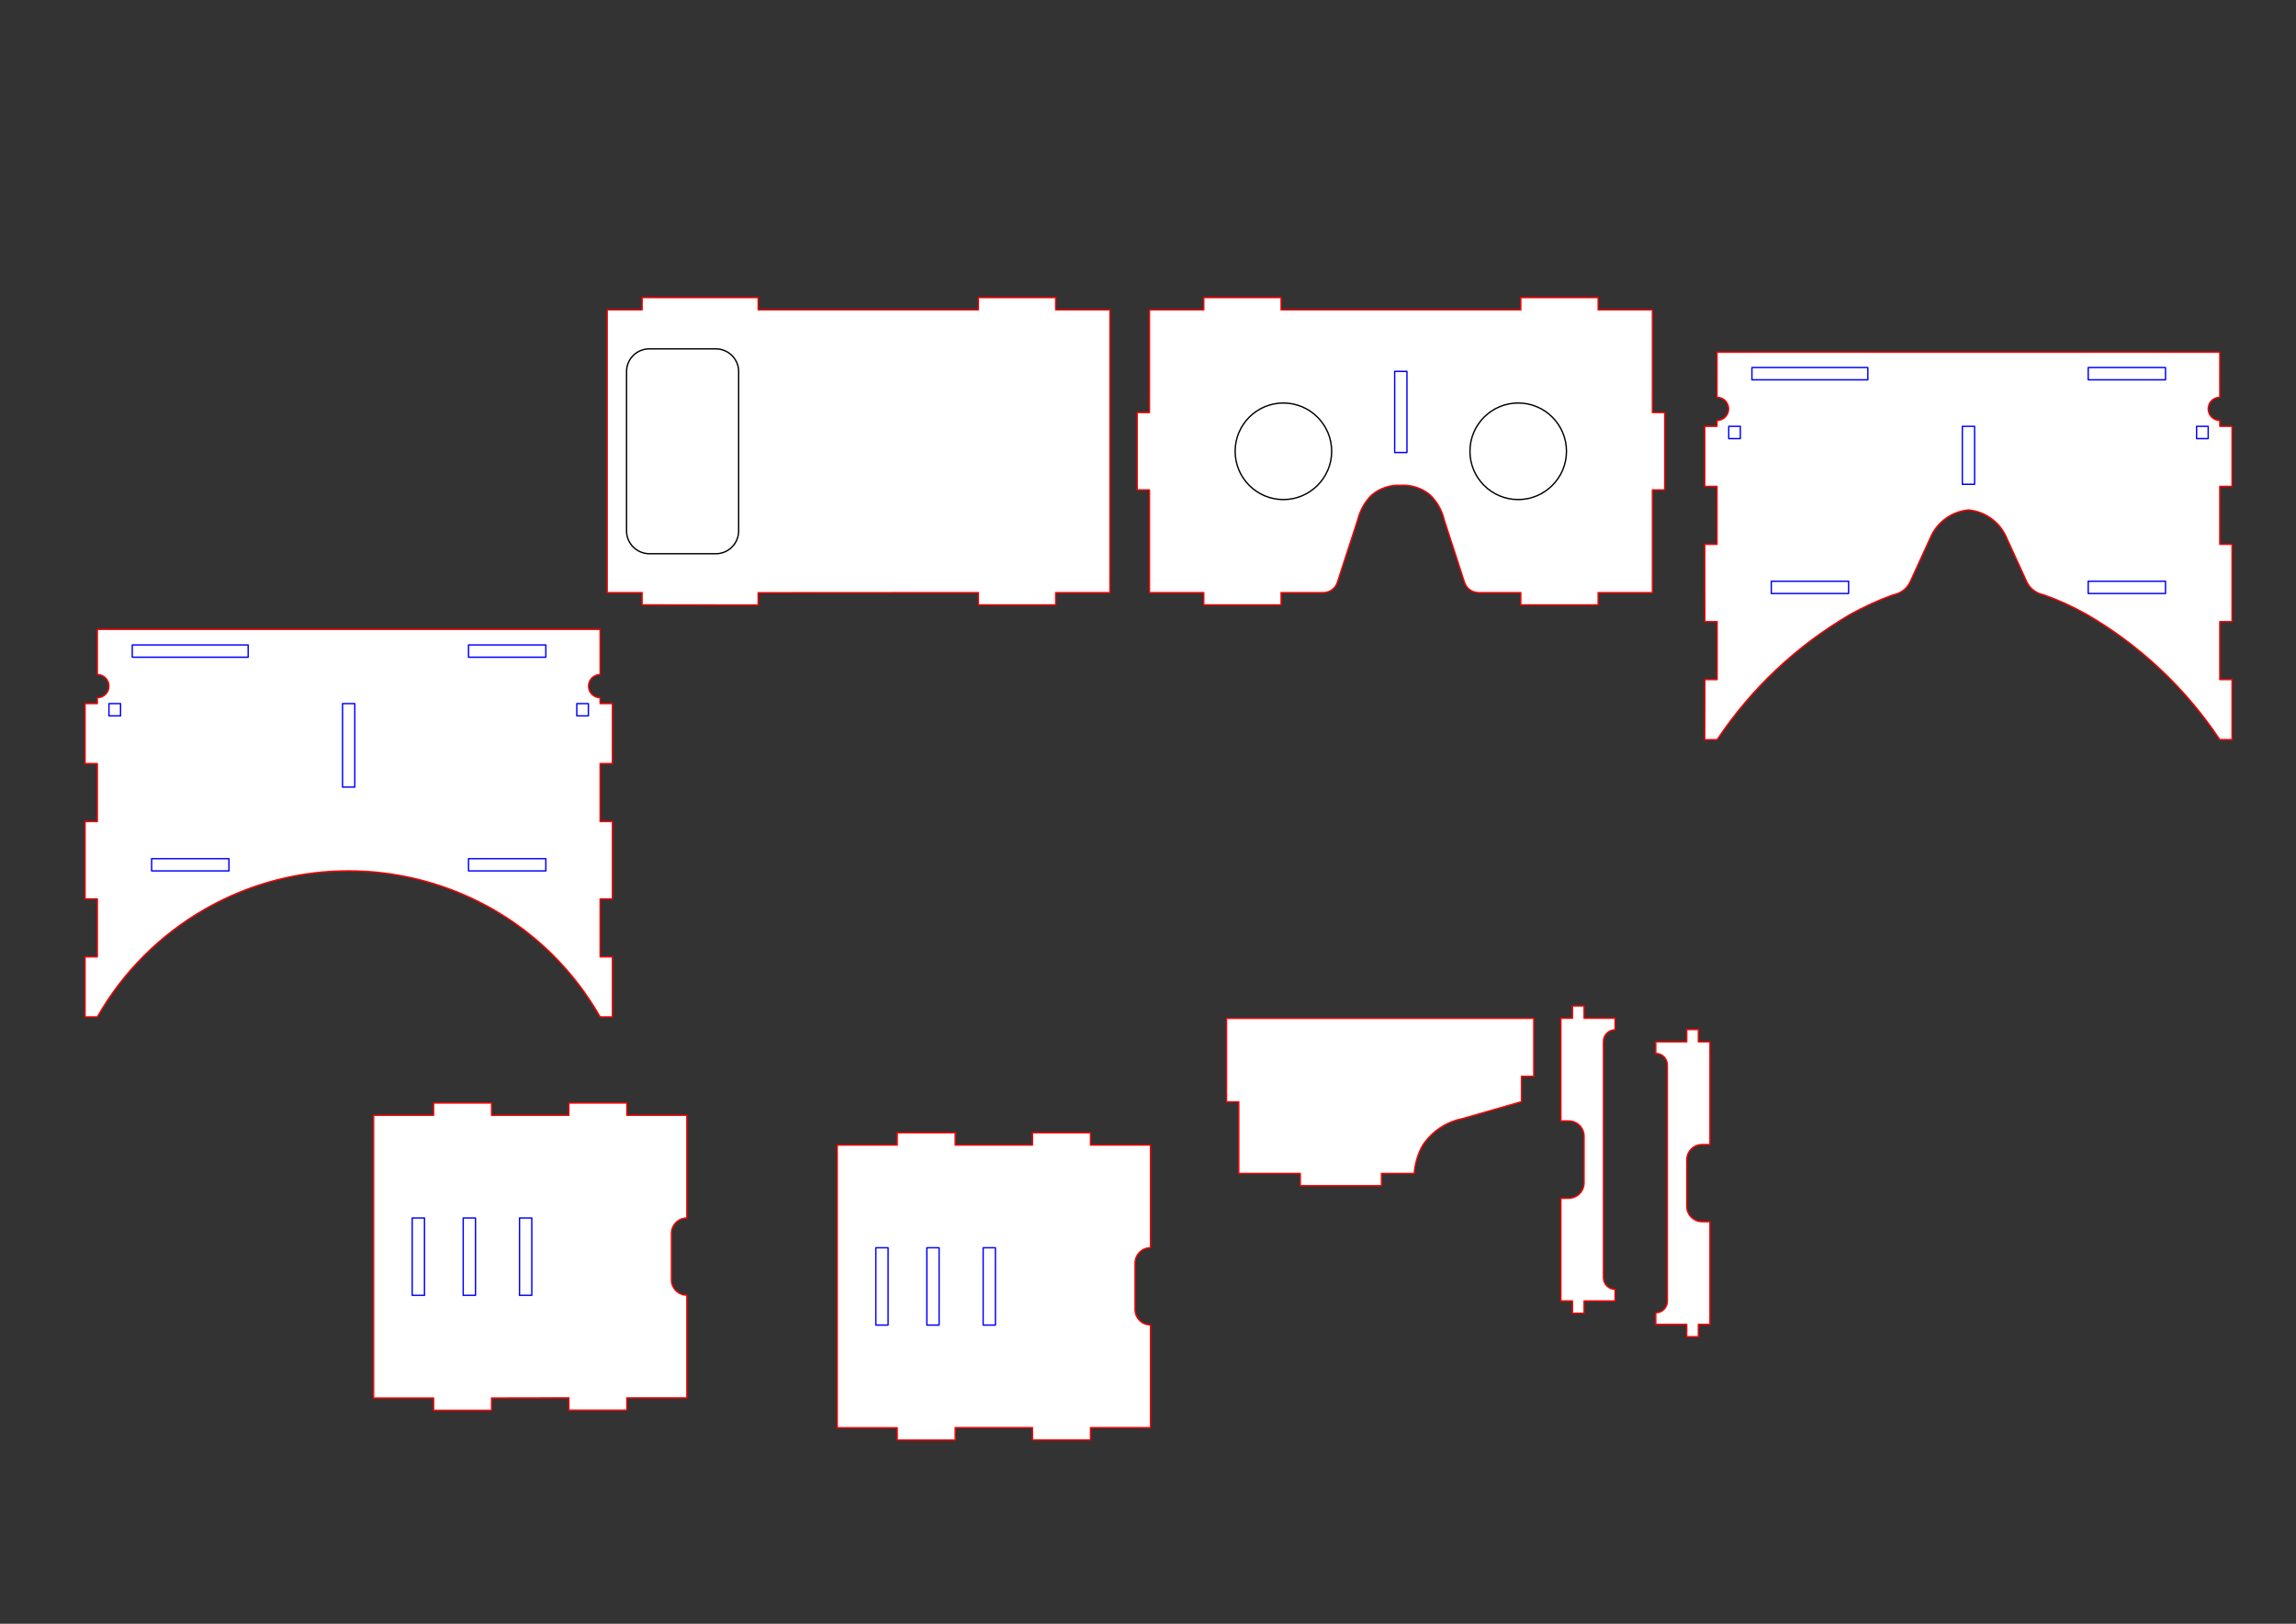 <?xml version="1.0" encoding="utf-8"?>
<!-- Generator: Adobe Illustrator 24.0.2, SVG Export Plug-In . SVG Version: 6.00 Build 0)  -->
<svg version="1.1"
	 id="_x30_" xmlns:cc="http://creativecommons.org/ns#" xmlns:dc="http://purl.org/dc/elements/1.1/" xmlns:inkscape="http://www.inkscape.org/namespaces/inkscape" xmlns:rdf="http://www.w3.org/1999/02/22-rdf-syntax-ns#" xmlns:sodipodi="http://sodipodi.sourceforge.net/DTD/sodipodi-0.dtd" xmlns:svg="http://www.w3.org/2000/svg"
	 xmlns="http://www.w3.org/2000/svg" xmlns:xlink="http://www.w3.org/1999/xlink" x="0px" y="0px" width="1683.8px"
	 height="1190.6px" viewBox="0 0 1683.8 1190.6" style="enable-background:new 0 0 1683.8 1190.6;" xml:space="preserve">
<rect x="0" y="0" width="1683.8" height="1190.6" fill="#333333" stroke="none"/>
<style type="text/css">
	.st0{fill:#FFFFFF;stroke:#FF0000;stroke-linecap:round;stroke-linejoin:round;stroke-miterlimit:10;}
	.st1{fill:#FFFFFF;stroke:#000000;stroke-linecap:round;stroke-linejoin:round;stroke-miterlimit:10;}
	.st2{fill:#FFFFFF;stroke:#0000FF;stroke-linecap:round;stroke-linejoin:round;stroke-miterlimit:10;}
</style>
<sodipodi:namedview  bordercolor="#666666" borderopacity="1" gridtolerance="10" guidetolerance="10" id="namedview1028" inkscape:current-layer="_x30_" inkscape:cx="766.42481" inkscape:cy="810.60364" inkscape:document-rotation="0" inkscape:pageopacity="0" inkscape:pageshadow="2" inkscape:window-height="1129" inkscape:window-maximized="0" inkscape:window-width="1600" inkscape:window-x="0" inkscape:window-y="23" inkscape:zoom="0.49329304" objecttolerance="10" pagecolor="#ffffff" showgrid="false">
	</sodipodi:namedview>
<polygon id="polygon843" class="st0" points="556,443.6 556,434.6 717.5,434.5 717.5,443.5 774.2,443.5 774.2,434.5 814,434.5 
	814,227.2 774.2,227.2 774.2,218.2 717.5,218.2 717.5,227.2 556,227.2 556,218.2 470.9,218.2 470.9,227.2 445.3,227.2 445.3,434.5 
	470.9,434.5 470.9,443.5 "/>
<path id="path845" class="st0" d="M440.1,745.6C382,643.8,252.3,608.4,150.5,666.5c-32.9,18.8-60.3,46.1-79.1,79.1l0,0h-9v-44h9
	v-42.5h-9v-56.7h9v-42.5h-9v-44h9v-4.3c4.7,0,8.5-3.8,8.5-8.5s-3.8-8.5-8.5-8.5v-33.1h368.7v33.1c-4.7,0-8.5,3.8-8.5,8.5
	s3.8,8.5,8.5,8.5v4.3h9v44h-9v42.5h9v56.7h-9v42.5h9v44H440.1L440.1,745.6z"/>
<path id="path847" class="st0" d="M1250.2,399.1h9v-42.5h-9v-44h9v-4.3c4.7,0,8.5-3.8,8.5-8.5s-3.8-8.5-8.5-8.5v-33.1h368.7v33.1
	c-4.7,0-8.5,3.8-8.5,8.5s3.8,8.5,8.5,8.5v4.3h9v44h-9v42.5h9v56.7h-9v42.5h9v44h-9c-25.1-37.7-58.5-69.1-97.6-91.8
	c-10.1-5.7-20.7-10.5-31.6-14.4l0,0c-5.4-1-10.1-4.6-12.4-9.6l-14.6-31.9c-4.8-11.6-15.6-19.5-28.1-20.7
	c-12.5,1.2-23.3,9.1-28.1,20.7l-14.6,31.9l0,0c-2.3,5-6.9,8.6-12.4,9.6c-10.9,3.9-21.5,8.8-31.6,14.4
	c-39.1,22.8-72.5,54.2-97.6,91.8l-9.1,0.1l0.1-44.1h9v-42.5h-9C1250.2,452.7,1250.2,399.1,1250.2,399.1z"/>
<path id="path853" class="st0" d="M939.5,443.5v-9h30.8c4.8,0.1,9.1-3,10.5-7.6l-0.2,0.6l15.1-46.4c1.7-6.9,5.2-13.2,10.3-18.2l0,0
	c6-5,13.6-7.5,21.4-7.1c7.8-0.4,15.4,2.1,21.4,7.1l0,0c5.1,5,8.7,11.2,10.3,18.2l15.1,46.4l-0.2-0.6c1.4,4.6,5.7,7.7,10.5,7.6l0,0
	h30.8v9h56.7v-9h39.8v-75.3h9v-56.7h-9v-75.3H1172v-9h-56.7v9H939.5v-9h-56.7v9H843v75.3h-9v56.7h9v75.3h39.8v9H939.5L939.5,443.5z"
	/>
<path id="path855" class="st0" d="M700.5,1046.9v9H658v-9h-44V839.6h44v-9h42.5v9h56.7v-9h42.5v9h44v75.3c-6.3,0-11.3,5.1-11.3,11.3
	v34c0,6.3,5.1,11.3,11.3,11.3v75.3h-44v9h-42.5v-9h-56.7V1046.9z"/>
<path id="path857" class="st0" d="M360.5,1025.1v9H318v-9h-44V817.8h44v-9h42.5v9h56.7v-9h42.5v9h44v75.3c-6.3,0-11.3,5.1-11.3,11.3
	v34c0,6.3,5.1,11.3,11.3,11.3v75.3h-44v9h-42.5v-9L360.5,1025.1L360.5,1025.1z"/>
<path id="path859" class="st1" d="M905.8,330.9c0-19.6,15.9-35.4,35.4-35.4s35.4,15.9,35.4,35.4s-15.9,35.4-35.4,35.4
	S905.8,350.5,905.8,330.9L905.8,330.9z"/>
<path id="path861" class="st1" d="M1078,330.9c0-19.6,15.9-35.4,35.4-35.4c19.6,0,35.4,15.9,35.4,35.4s-15.9,35.4-35.4,35.4
	S1078,350.5,1078,330.9L1078,330.9z"/>
<rect id="rect863" x="1022.8" y="272.3" class="st2" width="9" height="59.5"/>
<path id="path969" class="st1" d="M541.7,389V272.8c0.2-9.2-7.2-16.8-16.4-17c-0.2,0-0.4,0-0.6,0h-48.2c-9.2-0.2-16.9,7.2-17,16.4
	c0,0.2,0,0.4,0,0.6V389c-0.2,9.2,7.2,16.8,16.4,17c0.2,0,0.4,0,0.6,0h48.2c9.2,0.2,16.8-7.2,17-16.4
	C541.7,389.4,541.7,389.2,541.7,389z"/>
<rect id="rect973" x="381" y="893.1" class="st2" width="9" height="56.7"/>
<rect id="rect975" x="721" y="914.9" class="st2" width="9" height="56.7"/>
<rect id="rect977" x="111.2" y="629.6" class="st2" width="56.7" height="9"/>
<path id="path979" class="st2" d="M343.6,629.6h56.7v9h-56.7V629.6z"/>
<rect id="rect981" x="251.2" y="515.9" class="st2" width="9" height="61.2"/>
<rect id="rect983" x="97" y="472.9" class="st2" width="85" height="9"/>
<rect id="rect985" x="343.6" y="472.9" class="st2" width="56.7" height="9"/>
<rect id="rect987" x="1299" y="426.2" class="st2" width="56.7" height="9"/>
<rect id="rect989" x="1531.4" y="426.2" class="st2" width="56.7" height="9"/>
<rect id="rect991" x="1439.1" y="312.6" class="st2" width="9" height="42.5"/>
<rect id="rect993" x="1284.8" y="269.5" class="st2" width="85" height="9"/>
<rect id="rect995" x="1531.4" y="269.5" class="st2" width="56.7" height="9"/>
<rect id="rect997" x="302.3" y="893.1" class="st2" width="9" height="56.7"/>
<rect id="rect999" x="339.7" y="893.1" class="st2" width="9" height="56.7"/>
<rect id="rect1001" x="642.3" y="914.9" class="st2" width="9" height="56.7"/>
<rect id="rect1003" x="679.7" y="914.9" class="st2" width="9" height="56.7"/>
<path id="path1013" class="st0" d="M1115.8,807.8l-43.6,12.5c-11.8,2.4-22.2,9.4-28.9,19.5c-3.5,6.3-5.6,13.3-6.2,20.6h-24v9h-59.5
	v-9h-45.1v-52.5h-9v-61.2h225.3v42.5h-9L1115.8,807.8L1115.8,807.8z"/>
<rect id="rect1015" x="79.9" y="515.9" class="st2" width="8.5" height="9"/>
<rect id="rect1017" x="423" y="515.9" class="st2" width="8.5" height="9"/>
<rect id="rect1019" x="1610.9" y="312.6" class="st2" width="8.5" height="9"/>
<rect id="rect1021" x="1267.8" y="312.6" class="st2" width="8.5" height="9"/>
<path id="path1023" class="st0" d="M1222.8,954.1c0,4.7-3.8,8.5-8.5,8.5v8.5h22.7v9h8.5v-9h8.5v-75.3h-5.7
	c-6.3,0-11.3-5.1-11.3-11.3v-34c0-6.3,5.1-11.3,11.3-11.3h5.7v-75.3h-8.5v-9h-8.5v9h-22.7v8.5c4.7,0,8.5,3.8,8.5,8.5V954.1"/>
<path id="path1025" class="st0" d="M1150.4,821.9h-5.7v-75.3h8.5v-9h8.5v9h22.7v8.5c-4.7,0-8.5,3.8-8.5,8.5v173.3
	c0,4.7,3.8,8.5,8.5,8.5v8.5h-22.7v9h-8.5v-9h-8.5v-75.3h5.7c6.3,0,11.3-5.1,11.3-11.3v-34C1161.8,827,1156.7,821.9,1150.4,821.9z"/>
</svg>
